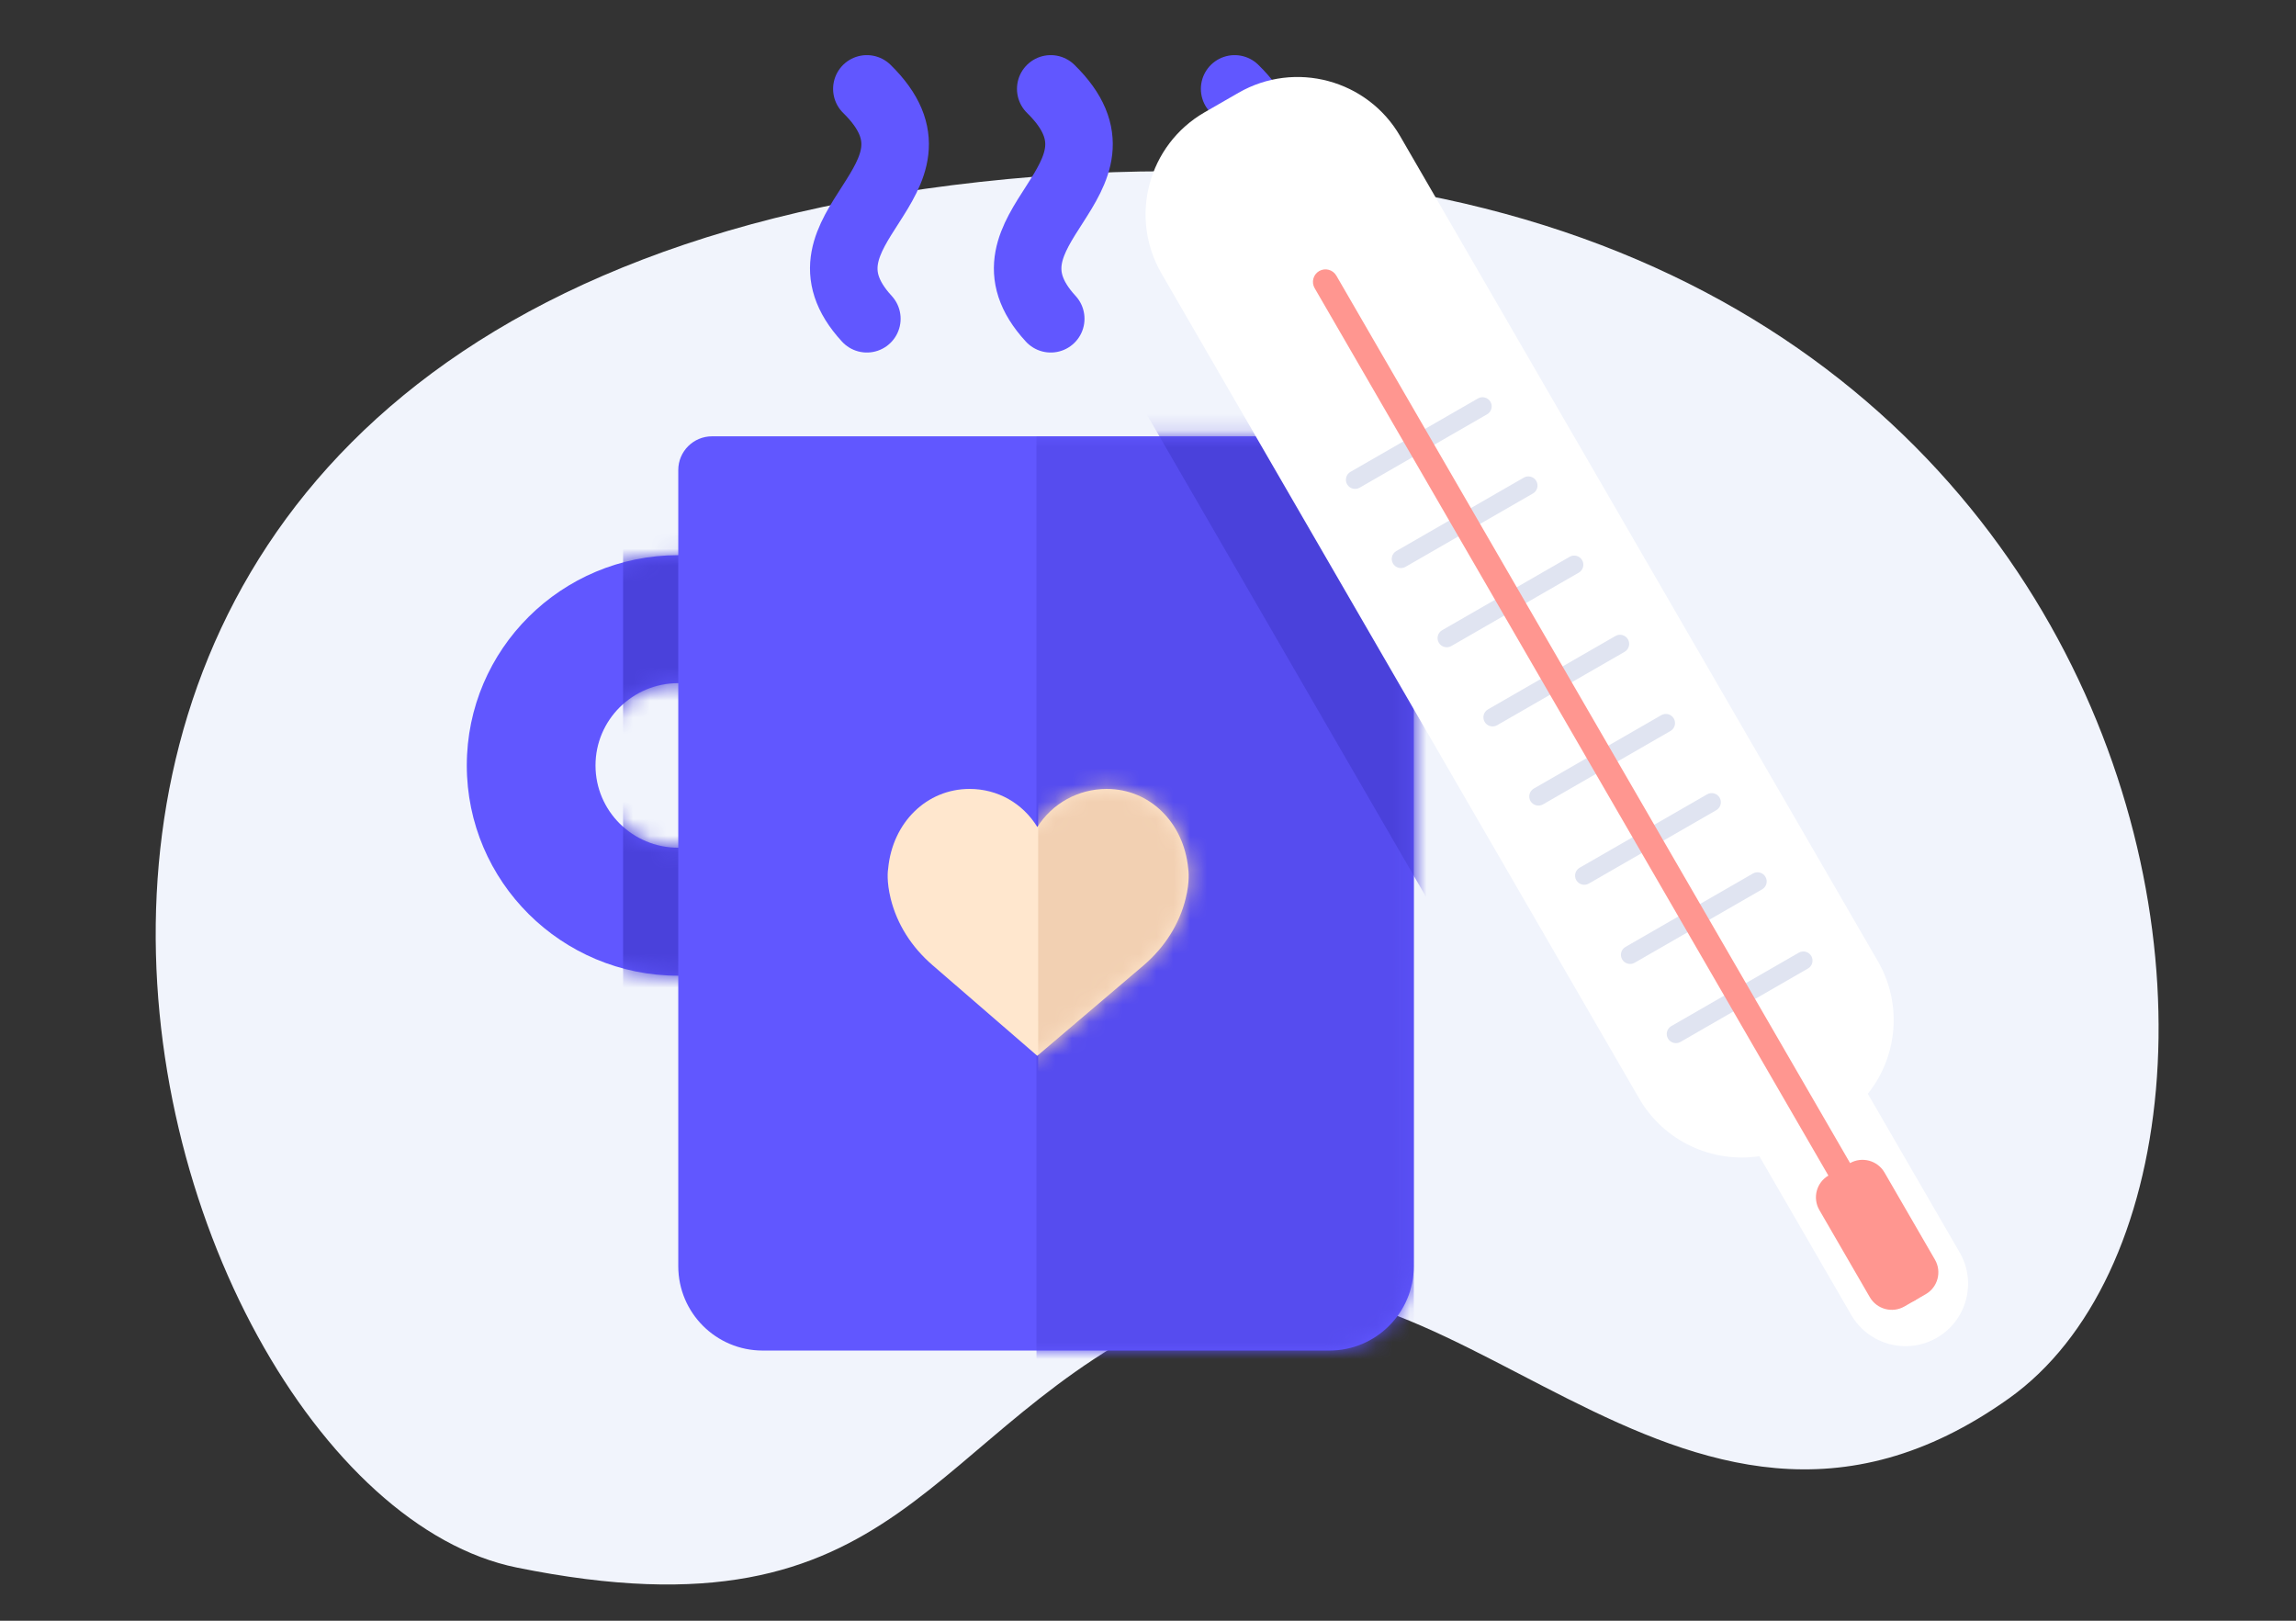 <svg width="136" height="96" viewBox="0 0 136 96" fill="none" xmlns="http://www.w3.org/2000/svg">
<rect x="0" y="0" width="136" height="96" fill="#333333" stroke="none"/>
<path fill-rule="evenodd" clip-rule="evenodd" d="M69.998 77.618C54.577 84.654 53.714 97.542 30.61 92.85C7.506 88.158 -12.305 18.509 58.038 10.776C128.381 3.042 138.756 68.746 119.007 82.823C99.259 96.901 85.418 70.581 69.998 77.618Z" fill="#F1F4FC"/>
<path fill-rule="evenodd" clip-rule="evenodd" d="M27.65 45.339C27.65 52.218 33.258 57.794 40.176 57.794C47.094 57.794 52.702 52.218 52.702 45.339C52.702 38.46 47.094 32.884 40.176 32.884C33.258 32.884 27.65 38.46 27.65 45.339ZM45.077 45.339C45.077 48.031 42.883 50.213 40.176 50.213C37.469 50.213 35.274 48.031 35.274 45.339C35.274 42.647 37.469 40.465 40.176 40.465C42.883 40.465 45.077 42.647 45.077 45.339Z" fill="#6157FF"/>
<mask id="mask0" mask-type="alpha" maskUnits="userSpaceOnUse" x="27" y="32" width="26" height="26">
<path fill-rule="evenodd" clip-rule="evenodd" d="M27.65 45.339C27.65 52.218 33.258 57.794 40.176 57.794C47.094 57.794 52.702 52.218 52.702 45.339C52.702 38.46 47.094 32.884 40.176 32.884C33.258 32.884 27.65 38.46 27.65 45.339ZM45.077 45.339C45.077 48.031 42.883 50.213 40.176 50.213C37.469 50.213 35.274 48.031 35.274 45.339C35.274 42.647 37.469 40.465 40.176 40.465C42.883 40.465 45.077 42.647 45.077 45.339Z" fill="white"/>
</mask>
<g mask="url(#mask0)">
<path fill-rule="evenodd" clip-rule="evenodd" d="M36.908 26.927H45.622V68.084H36.908V26.927Z" fill="#4A41DB"/>
</g>
<path d="M40.176 27.844C40.176 26.739 41.071 25.844 42.176 25.844H81.745C82.849 25.844 83.745 26.739 83.745 27.844V74.997C83.745 77.759 81.506 79.997 78.745 79.997H45.176C42.414 79.997 40.176 77.759 40.176 74.997V27.844Z" fill="#6157FF"/>
<mask id="mask1" mask-type="alpha" maskUnits="userSpaceOnUse" x="40" y="25" width="44" height="55">
<path d="M40.176 27.844C40.176 26.739 41.071 25.844 42.176 25.844H81.745C82.849 25.844 83.745 26.739 83.745 27.844V74.997C83.745 77.759 81.506 79.997 78.745 79.997H45.176C42.414 79.997 40.176 77.759 40.176 74.997V27.844Z" fill="white"/>
</mask>
<g mask="url(#mask1)">
<path fill-rule="evenodd" clip-rule="evenodd" d="M61.394 25.844L83.745 25.844V81.081H61.394V25.844Z" fill="#564CEF"/>
<path fill-rule="evenodd" clip-rule="evenodd" d="M67.432 23.695L88.185 11.746L105.56 41.761L84.808 53.71L67.432 23.695Z" fill="#4A41DB"/>
</g>
<path d="M62.239 18.881C57.284 13.504 67.809 10.714 62.239 5.265" stroke="#6157FF" stroke-width="4" stroke-linecap="round"/>
<path d="M73.132 18.881C68.176 13.504 78.702 10.714 73.132 5.265" stroke="#6157FF" stroke-width="4" stroke-linecap="round"/>
<path d="M51.347 18.881C46.392 13.504 56.917 10.714 51.347 5.265" stroke="#6157FF" stroke-width="4" stroke-linecap="round"/>
<path fill-rule="evenodd" clip-rule="evenodd" d="M71.358 6.649C68.007 8.578 66.862 12.854 68.799 16.2L97.091 65.061C98.577 67.627 101.445 68.901 104.212 68.485L109.653 77.883C110.679 79.655 112.949 80.263 114.723 79.242C116.497 78.22 117.103 75.956 116.078 74.185L110.637 64.788C112.385 62.606 112.714 59.491 111.227 56.924L82.934 8.062C80.997 4.716 76.711 3.568 73.36 5.496L71.358 6.649Z" fill="white"/>
<path fill-rule="evenodd" clip-rule="evenodd" d="M98.8 61.517C98.65 61.258 98.739 60.927 98.998 60.778L106.548 56.43C106.808 56.281 107.14 56.37 107.29 56.629C107.44 56.888 107.351 57.219 107.091 57.368L99.541 61.716C99.282 61.865 98.95 61.776 98.8 61.517Z" fill="#E0E4F1"/>
<path fill-rule="evenodd" clip-rule="evenodd" d="M90.655 47.448C90.505 47.189 90.594 46.858 90.853 46.708L98.404 42.361C98.663 42.211 98.995 42.3 99.145 42.559C99.295 42.818 99.206 43.149 98.947 43.299L91.396 47.646C91.137 47.795 90.805 47.707 90.655 47.448Z" fill="#E0E4F1"/>
<path fill-rule="evenodd" clip-rule="evenodd" d="M82.51 33.378C82.36 33.119 82.449 32.788 82.708 32.639L90.259 28.291C90.518 28.142 90.85 28.231 91 28.49C91.15 28.749 91.061 29.08 90.802 29.229L83.251 33.577C82.992 33.726 82.66 33.637 82.51 33.378Z" fill="#E0E4F1"/>
<path fill-rule="evenodd" clip-rule="evenodd" d="M96.085 56.827C95.935 56.568 96.024 56.237 96.283 56.088L103.833 51.74C104.093 51.591 104.425 51.68 104.575 51.939C104.725 52.198 104.636 52.529 104.376 52.678L96.826 57.026C96.567 57.175 96.235 57.086 96.085 56.827Z" fill="#E0E4F1"/>
<path fill-rule="evenodd" clip-rule="evenodd" d="M87.94 42.758C87.79 42.499 87.879 42.168 88.138 42.018L95.689 37.671C95.948 37.522 96.28 37.61 96.43 37.869C96.58 38.128 96.491 38.459 96.232 38.609L88.681 42.956C88.422 43.106 88.09 43.017 87.94 42.758Z" fill="#E0E4F1"/>
<path fill-rule="evenodd" clip-rule="evenodd" d="M79.795 28.688C79.645 28.429 79.734 28.098 79.993 27.949L87.544 23.601C87.803 23.452 88.135 23.541 88.285 23.8C88.435 24.059 88.346 24.39 88.087 24.539L80.536 28.887C80.277 29.036 79.945 28.947 79.795 28.688Z" fill="#E0E4F1"/>
<path fill-rule="evenodd" clip-rule="evenodd" d="M93.37 52.137C93.22 51.878 93.309 51.547 93.568 51.398L101.119 47.05C101.378 46.901 101.71 46.99 101.86 47.249C102.01 47.508 101.921 47.839 101.662 47.989L94.111 52.336C93.852 52.485 93.52 52.396 93.37 52.137Z" fill="#E0E4F1"/>
<path fill-rule="evenodd" clip-rule="evenodd" d="M85.225 38.068C85.075 37.809 85.164 37.478 85.423 37.328L92.974 32.981C93.233 32.832 93.565 32.92 93.715 33.18C93.865 33.439 93.776 33.77 93.517 33.919L85.966 38.267C85.707 38.416 85.375 38.327 85.225 38.068Z" fill="#E0E4F1"/>
<path fill-rule="evenodd" clip-rule="evenodd" d="M77.87 17.067C77.665 16.712 77.786 16.259 78.141 16.054C78.496 15.85 78.951 15.972 79.156 16.326L113.707 76.01C113.912 76.364 113.791 76.818 113.436 77.022C113.08 77.227 112.626 77.105 112.421 76.75L77.87 17.067Z" fill="#FF9690"/>
<path fill-rule="evenodd" clip-rule="evenodd" d="M107.766 71.672C107.351 70.955 107.596 70.039 108.314 69.625L109.573 68.9C110.291 68.487 111.21 68.733 111.625 69.45L114.614 74.613C115.029 75.33 114.783 76.246 114.065 76.66L112.806 77.385C112.088 77.798 111.17 77.552 110.755 76.835L107.766 71.672Z" fill="#FF9690"/>
<path d="M70.381 51.444C70.121 48.712 68.093 46.73 65.555 46.73C63.865 46.73 62.317 47.597 61.446 48.988C60.582 47.58 59.098 46.73 57.434 46.73C54.897 46.73 52.869 48.712 52.609 51.443C52.588 51.564 52.504 52.199 52.76 53.234C53.13 54.728 53.984 56.087 55.229 57.162L61.441 62.538L67.76 57.163C69.006 56.087 69.859 54.728 70.229 53.234C70.486 52.199 70.401 51.564 70.381 51.444Z" fill="#FFE7CE"/>
<mask id="mask2" mask-type="alpha" maskUnits="userSpaceOnUse" x="52" y="46" width="19" height="17">
<path d="M70.381 51.444C70.121 48.712 68.093 46.73 65.555 46.73C63.865 46.73 62.317 47.597 61.446 48.988C60.582 47.58 59.098 46.73 57.434 46.73C54.897 46.73 52.869 48.712 52.609 51.443C52.588 51.564 52.504 52.199 52.76 53.234C53.13 54.728 53.984 56.087 55.229 57.162L61.441 62.538L67.76 57.163C69.006 56.087 69.859 54.728 70.229 53.234C70.486 52.199 70.401 51.564 70.381 51.444Z" fill="white"/>
</mask>
<g mask="url(#mask2)">
<rect x="61.495" y="44.189" width="10.19" height="21.595" fill="#F2D0B2"/>
</g>
</svg>
